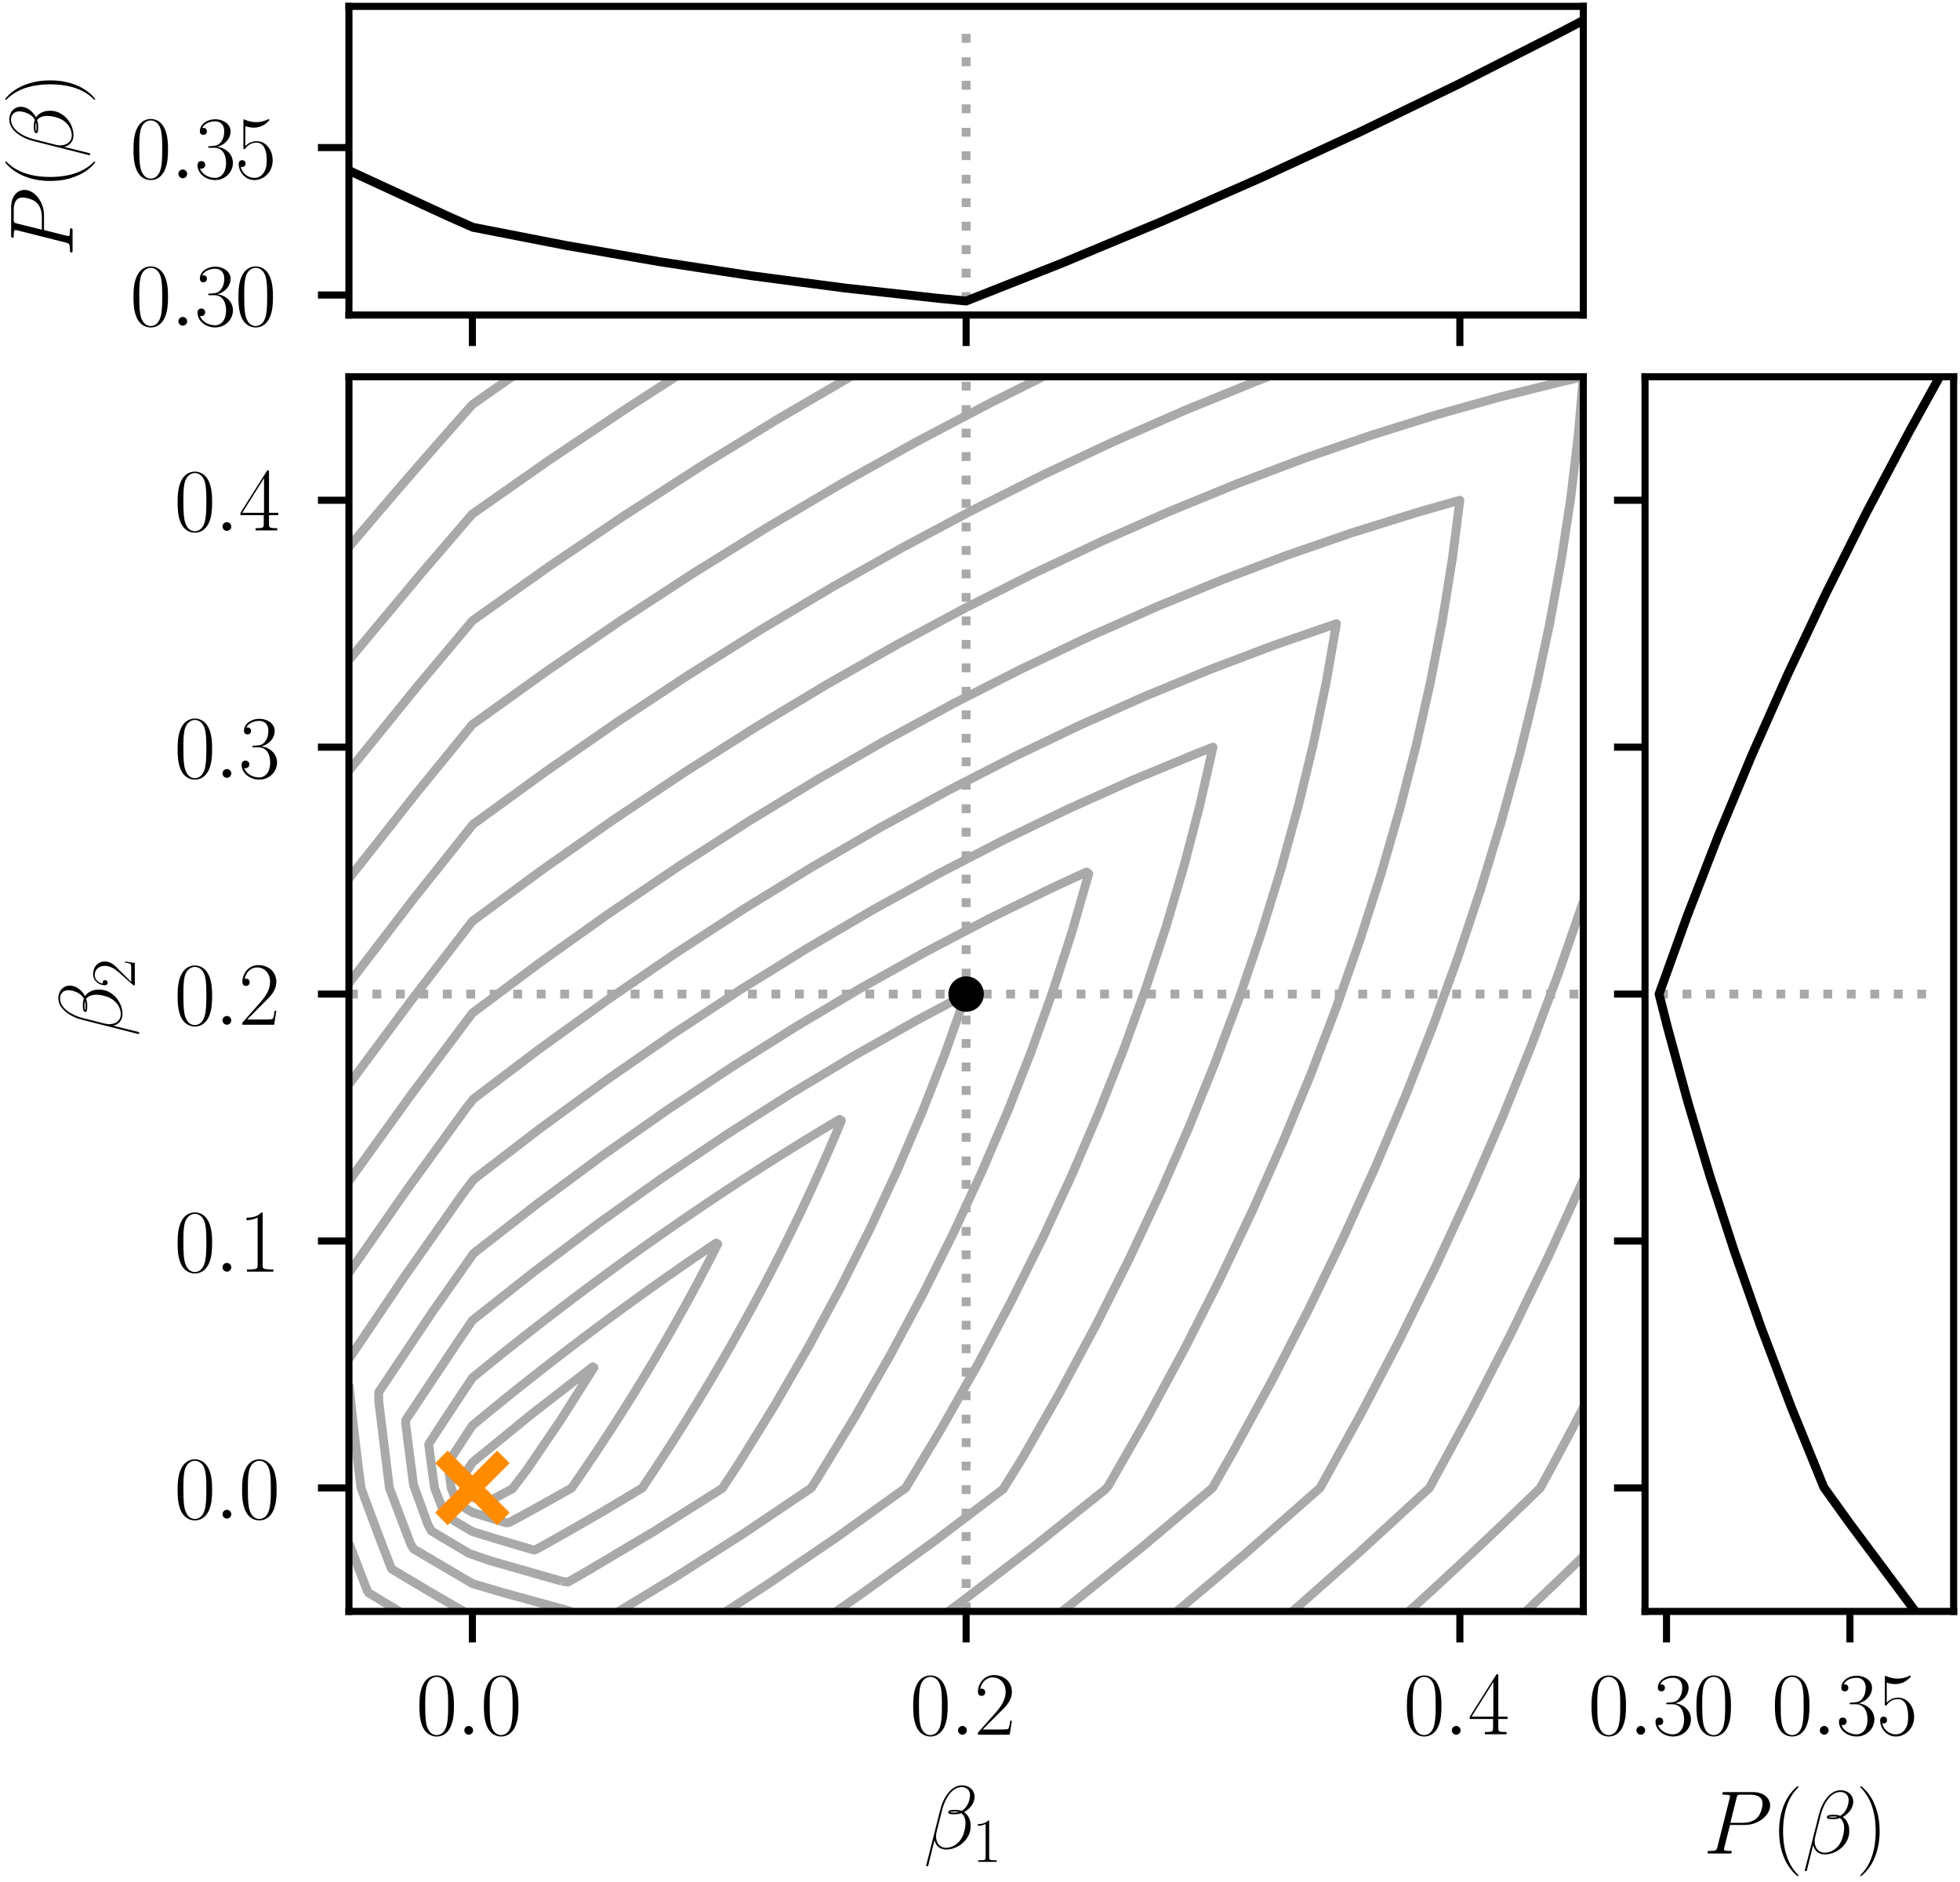 <?xml version="1.0" encoding="utf-8" standalone="no"?>
<!DOCTYPE svg PUBLIC "-//W3C//DTD SVG 1.1//EN"
  "http://www.w3.org/Graphics/SVG/1.1/DTD/svg11.dtd">
<svg xmlns:xlink="http://www.w3.org/1999/xlink" width="221.275pt" height="212.419pt" viewBox="0 0 221.275 212.419" xmlns="http://www.w3.org/2000/svg" version="1.1">
 <defs>
  <style type="text/css">*{stroke-linejoin: round; stroke-linecap: butt}</style>
 </defs>
 <g id="figure_1">
  <g id="patch_1">
   <path d="M 0 212.419 
L 221.275 212.419 
L 221.275 0 
L 0 0 
z
" style="fill: #ffffff"/>
  </g>
  <g id="axes_1">
   <g id="patch_2">
    <path d="M 39.394 181.881 
L 178.749 181.881 
L 178.749 42.526 
L 39.394 42.526 
z
" style="fill: #ffffff"/>
   </g>
   <g id="matplotlib.axis_1">
    <g id="xtick_1">
     <g id="line2d_1">
      <defs>
       <path id="md9695ce75a" d="M 0 0 
L 0 3.5 
" style="stroke: #000000; stroke-width: 0.8"/>
      </defs>
      <g>
       <use xlink:href="#md9695ce75a" x="53.329" y="181.881" style="stroke: #000000; stroke-width: 0.8"/>
      </g>
     </g>
     <g id="text_1">
      <!-- $\mathdefault{0.0}$ -->
      <g transform="translate(46.964 195.799) scale(0.1 -0.1)">
       <defs>
        <path id="LMRoman17-Regular-30" d="M 2688 2025 
C 2688 2416 2682 3080 2413 3591 
C 2176 4039 1798 4198 1466 4198 
C 1158 4198 768 4058 525 3597 
C 269 3118 243 2524 243 2025 
C 243 1661 250 1106 448 619 
C 723 -39 1216 -128 1466 -128 
C 1760 -128 2208 -7 2470 600 
C 2662 1042 2688 1559 2688 2025 
z
M 2278 2096 
C 2278 1680 2278 1169 2202 792 
C 2067 95 1690 -26 1466 -26 
C 1056 -26 813 325 723 812 
C 653 1188 653 1738 653 2096 
C 653 2588 653 2997 736 3387 
C 858 3929 1216 4096 1466 4096 
C 1728 4096 2067 3923 2189 3400 
C 2272 3036 2278 2607 2278 2096 
z
" transform="scale(0.016)"/>
        <path id="LMMathItalic12-Regular-3a" d="M 1178 307 
C 1178 492 1024 619 870 619 
C 685 619 557 466 557 313 
C 557 128 710 0 864 0 
C 1050 0 1178 153 1178 307 
z
" transform="scale(0.016)"/>
       </defs>
       <use xlink:href="#LMRoman17-Regular-30" transform="scale(0.996)"/>
       <use xlink:href="#LMMathItalic12-Regular-3a" transform="translate(45.691 0) scale(0.996)"/>
       <use xlink:href="#LMRoman17-Regular-30" transform="translate(72.788 0) scale(0.996)"/>
      </g>
     </g>
    </g>
    <g id="xtick_2">
     <g id="line2d_2">
      <g>
       <use xlink:href="#md9695ce75a" x="109.071" y="181.881" style="stroke: #000000; stroke-width: 0.8"/>
      </g>
     </g>
     <g id="text_2">
      <!-- $\mathdefault{0.2}$ -->
      <g transform="translate(102.706 195.799) scale(0.1 -0.1)">
       <defs>
        <path id="LMRoman17-Regular-32" d="M 2669 989 
L 2554 989 
C 2490 536 2438 459 2413 420 
C 2381 369 1920 369 1830 369 
L 602 369 
L 1824 1597 
C 2214 1967 2669 2402 2669 3035 
C 2669 3790 2067 4224 1395 4224 
C 691 4224 262 3604 262 3030 
C 262 2780 448 2748 525 2748 
C 589 2748 781 2787 781 3010 
C 781 3207 614 3264 525 3264 
C 486 3264 448 3258 422 3245 
C 544 3790 915 4058 1306 4058 
C 1862 4058 2227 3617 2227 3035 
C 2227 2479 1901 2000 1536 1584 
L 262 146 
L 262 0 
L 2515 0 
L 2669 989 
z
" transform="scale(0.016)"/>
       </defs>
       <use xlink:href="#LMRoman17-Regular-30" transform="scale(0.996)"/>
       <use xlink:href="#LMMathItalic12-Regular-3a" transform="translate(45.691 0) scale(0.996)"/>
       <use xlink:href="#LMRoman17-Regular-32" transform="translate(72.788 0) scale(0.996)"/>
      </g>
     </g>
    </g>
    <g id="xtick_3">
     <g id="line2d_3">
      <g>
       <use xlink:href="#md9695ce75a" x="164.813" y="181.881" style="stroke: #000000; stroke-width: 0.8"/>
      </g>
     </g>
     <g id="text_3">
      <!-- $\mathdefault{0.4}$ -->
      <g transform="translate(158.448 195.799) scale(0.1 -0.1)">
       <defs>
        <path id="LMRoman17-Regular-34" d="M 2803 1114 
L 2803 1280 
L 2150 1280 
L 2150 4154 
C 2150 4288 2144 4288 2029 4288 
L 128 1280 
L 128 1114 
L 1779 1114 
L 1779 487 
C 1779 255 1766 192 1318 192 
L 1197 192 
L 1197 32 
C 1402 32 1747 32 1965 32 
C 2182 32 2528 32 2733 32 
L 2733 192 
L 2611 192 
C 2163 192 2150 255 2150 487 
L 2150 1114 
L 2803 1114 
z
M 1798 1280 
L 256 1280 
L 1798 3734 
L 1798 1280 
z
" transform="scale(0.016)"/>
       </defs>
       <use xlink:href="#LMRoman17-Regular-30" transform="scale(0.996)"/>
       <use xlink:href="#LMMathItalic12-Regular-3a" transform="translate(45.691 0) scale(0.996)"/>
       <use xlink:href="#LMRoman17-Regular-34" transform="translate(72.788 0) scale(0.996)"/>
      </g>
     </g>
    </g>
    <g id="text_4">
     <!-- $\beta_1$ -->
     <g transform="translate(104.268 208.655) scale(0.1 -0.1)">
      <defs>
       <path id="LMMathItalic12-Regular-c" d="M 3283 1200 
C 3322 1341 3334 1482 3334 1617 
C 3334 1867 3277 2105 3149 2297 
C 3072 2412 2982 2515 2867 2586 
C 2938 2623 3008 2668 3072 2718 
C 3328 2905 3514 3163 3584 3439 
C 3603 3514 3616 3596 3616 3672 
C 3616 3859 3552 4035 3437 4173 
C 3270 4374 3008 4480 2707 4480 
C 1952 4480 1389 3607 1178 2741 
L 186 -1184 
C 186 -1229 211 -1248 237 -1248 
L 275 -1248 
C 301 -1248 320 -1235 326 -1210 
L 774 599 
C 864 206 1152 -64 1594 -64 
C 1952 -64 2330 58 2656 302 
C 2963 533 3200 860 3283 1200 
z
M 2886 1231 
C 2816 929 2669 625 2419 399 
C 2182 180 1882 57 1594 57 
C 1139 57 883 413 883 865 
C 883 966 896 1074 922 1188 
L 1312 2726 
C 1510 3526 2003 4359 2707 4359 
C 2925 4359 3104 4264 3206 4100 
C 3264 4005 3290 3892 3290 3772 
C 3290 3672 3270 3564 3245 3457 
C 3181 3217 3072 2977 2867 2794 
C 2816 2751 2752 2707 2694 2669 
C 2566 2720 2426 2745 2272 2745 
C 2054 2745 1792 2745 1754 2600 
C 1754 2583 1747 2559 1747 2559 
C 1747 2432 1997 2432 2208 2432 
C 2362 2432 2522 2457 2675 2515 
C 2765 2443 2835 2353 2880 2250 
C 2944 2115 2970 1960 2970 1799 
C 2970 1618 2938 1424 2886 1231 
z
M 2509 2591 
C 2413 2567 2310 2553 2214 2553 
C 2080 2553 1882 2553 1894 2581 
C 1907 2624 2112 2624 2266 2624 
C 2355 2624 2432 2614 2509 2591 
z
" transform="scale(0.016)"/>
       <path id="LMRoman17-Regular-31" d="M 2458 0 
L 2458 160 
L 2266 160 
C 1715 160 1702 230 1702 458 
L 1702 4058 
C 1702 4192 1696 4192 1606 4192 
C 1357 3916 979 3827 621 3827 
C 602 3827 570 3827 563 3808 
C 557 3795 557 3782 557 3648 
C 755 3648 1088 3686 1344 3839 
L 1344 461 
C 1344 236 1331 160 781 160 
L 589 160 
L 589 0 
L 1523 0 
L 2458 0 
z
" transform="scale(0.016)"/>
      </defs>
      <use xlink:href="#LMMathItalic12-Regular-c" transform="scale(0.996)"/>
      <use xlink:href="#LMRoman17-Regular-31" transform="translate(55.071 -14.944) scale(0.697)"/>
     </g>
    </g>
   </g>
   <g id="matplotlib.axis_2">
    <g id="ytick_1">
     <g id="line2d_4">
      <defs>
       <path id="mb7c3dffb0c" d="M 0 0 
L -3.5 0 
" style="stroke: #000000; stroke-width: 0.8"/>
      </defs>
      <g>
       <use xlink:href="#mb7c3dffb0c" x="39.394" y="167.945" style="stroke: #000000; stroke-width: 0.8"/>
      </g>
     </g>
     <g id="text_5">
      <!-- $\mathdefault{0.0}$ -->
      <g transform="translate(19.664 171.405) scale(0.1 -0.1)">
       <use xlink:href="#LMRoman17-Regular-30" transform="scale(0.996)"/>
       <use xlink:href="#LMMathItalic12-Regular-3a" transform="translate(45.691 0) scale(0.996)"/>
       <use xlink:href="#LMRoman17-Regular-30" transform="translate(72.788 0) scale(0.996)"/>
      </g>
     </g>
    </g>
    <g id="ytick_2">
     <g id="line2d_5">
      <g>
       <use xlink:href="#mb7c3dffb0c" x="39.394" y="140.075" style="stroke: #000000; stroke-width: 0.8"/>
      </g>
     </g>
     <g id="text_6">
      <!-- $\mathdefault{0.1}$ -->
      <g transform="translate(19.664 143.534) scale(0.1 -0.1)">
       <use xlink:href="#LMRoman17-Regular-30" transform="scale(0.996)"/>
       <use xlink:href="#LMMathItalic12-Regular-3a" transform="translate(45.691 0) scale(0.996)"/>
       <use xlink:href="#LMRoman17-Regular-31" transform="translate(72.788 0) scale(0.996)"/>
      </g>
     </g>
    </g>
    <g id="ytick_3">
     <g id="line2d_6">
      <g>
       <use xlink:href="#mb7c3dffb0c" x="39.394" y="112.204" style="stroke: #000000; stroke-width: 0.8"/>
      </g>
     </g>
     <g id="text_7">
      <!-- $\mathdefault{0.2}$ -->
      <g transform="translate(19.664 115.663) scale(0.1 -0.1)">
       <use xlink:href="#LMRoman17-Regular-30" transform="scale(0.996)"/>
       <use xlink:href="#LMMathItalic12-Regular-3a" transform="translate(45.691 0) scale(0.996)"/>
       <use xlink:href="#LMRoman17-Regular-32" transform="translate(72.788 0) scale(0.996)"/>
      </g>
     </g>
    </g>
    <g id="ytick_4">
     <g id="line2d_7">
      <g>
       <use xlink:href="#mb7c3dffb0c" x="39.394" y="84.333" style="stroke: #000000; stroke-width: 0.8"/>
      </g>
     </g>
     <g id="text_8">
      <!-- $\mathdefault{0.3}$ -->
      <g transform="translate(19.664 87.792) scale(0.1 -0.1)">
       <defs>
        <path id="LMRoman17-Regular-33" d="M 2720 1085 
C 2720 1707 2208 2157 1600 2227 
C 2086 2328 2554 2756 2554 3329 
C 2554 3820 2048 4179 1472 4179 
C 890 4179 378 3829 378 3329 
C 378 3110 544 3072 627 3072 
C 762 3072 877 3155 877 3321 
C 877 3486 762 3569 627 3569 
C 602 3569 570 3569 544 3557 
C 730 3959 1235 4032 1459 4032 
C 1683 4032 2106 3925 2106 3320 
C 2106 3143 2080 2828 1862 2550 
C 1670 2304 1453 2304 1242 2284 
C 1210 2284 1062 2269 1037 2269 
C 992 2263 966 2257 966 2208 
C 966 2163 973 2157 1101 2157 
L 1414 2157 
C 1984 2157 2234 1662 2234 1090 
C 2234 320 1824 25 1453 25 
C 1114 25 563 194 390 693 
C 422 680 454 680 486 680 
C 640 680 755 782 755 948 
C 755 1133 614 1216 486 1216 
C 378 1216 211 1165 211 926 
C 211 335 787 -128 1466 -128 
C 2176 -128 2720 430 2720 1085 
z
" transform="scale(0.016)"/>
       </defs>
       <use xlink:href="#LMRoman17-Regular-30" transform="scale(0.996)"/>
       <use xlink:href="#LMMathItalic12-Regular-3a" transform="translate(45.691 0) scale(0.996)"/>
       <use xlink:href="#LMRoman17-Regular-33" transform="translate(72.788 0) scale(0.996)"/>
      </g>
     </g>
    </g>
    <g id="ytick_5">
     <g id="line2d_8">
      <g>
       <use xlink:href="#mb7c3dffb0c" x="39.394" y="56.462" style="stroke: #000000; stroke-width: 0.8"/>
      </g>
     </g>
     <g id="text_9">
      <!-- $\mathdefault{0.4}$ -->
      <g transform="translate(19.664 59.921) scale(0.1 -0.1)">
       <use xlink:href="#LMRoman17-Regular-30" transform="scale(0.996)"/>
       <use xlink:href="#LMMathItalic12-Regular-3a" transform="translate(45.691 0) scale(0.996)"/>
       <use xlink:href="#LMRoman17-Regular-34" transform="translate(72.788 0) scale(0.996)"/>
      </g>
     </g>
    </g>
    <g id="text_10">
     <!-- $\beta_2$ -->
     <g transform="translate(13.727 117.007) rotate(-90) scale(0.1 -0.1)">
      <use xlink:href="#LMMathItalic12-Regular-c" transform="scale(0.996)"/>
      <use xlink:href="#LMRoman17-Regular-32" transform="translate(55.071 -14.944) scale(0.697)"/>
     </g>
    </g>
   </g>
   <g id="PathCollection_1">
    <path d="M 53.329 167.945 
L 53.329 167.945 
L 53.329 167.945 
L 53.329 167.945 
L 53.329 167.945 
z
" clip-path="url(#p2829631628)" style="fill: none; stroke: #a9a9a9"/>
   </g>
   <g id="PathCollection_2">
    <path d="M 54.375 169.391 
L 52.981 168.849 
L 52.633 168.638 
L 52.314 167.597 
L 52.284 166.69 
L 53.329 165.069 
L 60.055 159.584 
L 66.917 154.272 
L 67.052 154.358 
L 63.297 160.281 
L 59.51 165.855 
L 57.858 168.035 
L 55.071 169.517 
L 54.375 169.391 
L 54.375 169.391 
" clip-path="url(#p2829631628)" style="fill: none; stroke: #a9a9a9"/>
    <path d="M 67.265 154.01 
L 67.265 154.01 
L 67.265 154.01 
L 67.265 154.01 
L 67.265 154.01 
z
" clip-path="url(#p2829631628)" style="fill: none; stroke: #a9a9a9"/>
   </g>
   <g id="PathCollection_3">
    <path d="M 56.813 171.783 
L 56.795 171.778 
L 56.465 171.677 
L 56.117 171.57 
L 55.768 171.463 
L 55.658 171.429 
L 55.42 171.356 
L 55.071 171.247 
L 54.723 171.139 
L 54.538 171.081 
L 54.375 171.03 
L 54.026 170.92 
L 53.678 170.81 
L 53.432 170.733 
L 53.329 170.7 
L 52.981 170.493 
L 52.798 170.384 
L 52.633 170.286 
L 52.284 170.078 
L 52.214 170.036 
L 51.936 169.869 
L 51.633 169.687 
L 51.588 169.626 
L 51.476 169.339 
L 51.342 168.991 
L 51.239 168.724 
L 51.208 168.642 
L 51.074 168.294 
L 50.941 167.945 
L 50.891 167.598 
L 50.891 167.597 
L 50.841 167.249 
L 50.792 166.9 
L 50.743 166.552 
L 50.694 166.203 
L 50.645 165.855 
L 50.597 165.507 
L 50.555 165.158 
L 50.78 164.81 
L 50.891 164.638 
L 51.005 164.462 
L 51.23 164.113 
L 51.239 164.099 
L 51.456 163.765 
L 51.588 163.561 
L 51.682 163.416 
L 51.908 163.068 
L 51.936 163.025 
L 52.135 162.72 
L 52.284 162.491 
L 52.362 162.371 
L 52.59 162.023 
L 52.633 161.958 
L 52.818 161.674 
L 52.981 161.426 
L 53.047 161.326 
L 53.275 160.978 
L 53.329 160.896 
L 53.651 160.629 
L 53.678 160.607 
L 54.026 160.319 
L 54.073 160.281 
L 54.375 160.033 
L 54.496 159.933 
L 54.723 159.746 
L 54.921 159.584 
L 55.071 159.461 
L 55.347 159.236 
L 55.42 159.176 
L 55.768 158.892 
L 55.774 158.887 
L 56.117 158.609 
L 56.203 158.539 
L 56.465 158.326 
L 56.633 158.191 
L 56.813 158.045 
L 57.064 157.842 
L 57.162 157.764 
L 57.497 157.494 
L 57.51 157.483 
L 57.858 157.204 
L 57.931 157.145 
L 58.207 156.925 
L 58.367 156.797 
L 58.555 156.647 
L 58.804 156.449 
L 58.904 156.369 
L 59.242 156.1 
L 59.252 156.092 
L 59.6 155.817 
L 59.682 155.752 
L 59.949 155.541 
L 60.124 155.404 
L 60.297 155.267 
L 60.566 155.055 
L 60.646 154.993 
L 60.994 154.72 
L 61.011 154.707 
L 61.342 154.447 
L 61.457 154.358 
L 61.691 154.176 
L 61.904 154.01 
L 62.039 153.905 
L 62.353 153.662 
L 62.388 153.635 
L 62.736 153.365 
L 62.803 153.313 
L 63.084 153.096 
L 63.255 152.965 
L 63.433 152.828 
L 63.708 152.616 
L 63.781 152.561 
L 64.129 152.294 
L 64.163 152.268 
L 64.478 152.028 
L 64.62 151.92 
L 64.826 151.763 
L 65.078 151.571 
L 65.175 151.498 
L 65.523 151.234 
L 65.538 151.223 
L 65.871 150.971 
L 66 150.874 
L 66.22 150.709 
L 66.463 150.526 
L 66.568 150.447 
L 66.917 150.186 
L 66.927 150.178 
L 67.265 149.926 
L 67.394 149.829 
L 67.613 149.666 
L 67.862 149.481 
L 67.962 149.407 
L 68.31 149.149 
L 68.332 149.133 
L 68.658 148.891 
L 68.803 148.784 
L 69.007 148.634 
L 69.277 148.436 
L 69.355 148.378 
L 69.704 148.122 
L 69.751 148.087 
L 70.052 147.868 
L 70.228 147.739 
L 70.4 147.614 
L 70.707 147.391 
L 70.749 147.36 
L 71.097 147.107 
L 71.187 147.042 
L 71.446 146.855 
L 71.669 146.694 
L 71.794 146.604 
L 72.142 146.353 
L 72.153 146.345 
L 72.491 146.103 
L 72.639 145.997 
L 72.839 145.854 
L 73.127 145.649 
L 73.187 145.605 
L 73.536 145.357 
L 73.616 145.3 
L 73.884 145.11 
L 74.108 144.952 
L 74.233 144.864 
L 74.581 144.618 
L 74.601 144.604 
L 74.929 144.373 
L 75.097 144.255 
L 75.278 144.128 
L 75.594 143.907 
L 75.626 143.884 
L 75.975 143.641 
L 76.093 143.558 
L 76.323 143.399 
L 76.595 143.21 
L 76.671 143.157 
L 77.02 142.916 
L 77.098 142.862 
L 77.368 142.675 
L 77.603 142.513 
L 77.717 142.435 
L 78.065 142.196 
L 78.111 142.165 
L 78.413 141.958 
L 78.62 141.816 
L 78.762 141.72 
L 79.11 141.483 
L 79.132 141.468 
L 79.458 141.247 
L 79.646 141.12 
L 79.807 141.011 
L 80.155 140.776 
L 80.162 140.771 
L 80.504 140.541 
L 80.68 140.423 
L 80.852 140.308 
L 81.025 140.423 
L 80.852 140.765 
L 80.849 140.771 
L 80.672 141.12 
L 80.504 141.449 
L 80.494 141.468 
L 80.315 141.816 
L 80.155 142.127 
L 80.136 142.165 
L 79.955 142.513 
L 79.807 142.799 
L 79.774 142.862 
L 79.592 143.21 
L 79.458 143.466 
L 79.41 143.558 
L 79.226 143.907 
L 79.11 144.127 
L 79.042 144.255 
L 78.857 144.604 
L 78.762 144.782 
L 78.671 144.952 
L 78.484 145.3 
L 78.413 145.432 
L 78.297 145.649 
L 78.108 145.997 
L 78.065 146.077 
L 77.919 146.345 
L 77.729 146.694 
L 77.717 146.717 
L 77.538 147.042 
L 77.368 147.352 
L 77.347 147.391 
L 77.154 147.739 
L 77.02 147.982 
L 76.961 148.087 
L 76.767 148.436 
L 76.671 148.607 
L 76.572 148.784 
L 76.376 149.133 
L 76.323 149.227 
L 76.18 149.481 
L 75.982 149.829 
L 75.975 149.843 
L 75.784 150.178 
L 75.626 150.454 
L 75.585 150.526 
L 75.385 150.874 
L 75.278 151.061 
L 75.184 151.223 
L 74.983 151.571 
L 74.929 151.663 
L 74.78 151.92 
L 74.581 152.262 
L 74.577 152.268 
L 74.373 152.616 
L 74.233 152.855 
L 74.168 152.965 
L 73.962 153.313 
L 73.884 153.445 
L 73.756 153.662 
L 73.548 154.01 
L 73.536 154.031 
L 73.34 154.358 
L 73.187 154.613 
L 73.131 154.707 
L 72.921 155.055 
L 72.839 155.191 
L 72.71 155.404 
L 72.498 155.752 
L 72.491 155.765 
L 72.286 156.1 
L 72.142 156.335 
L 72.072 156.449 
L 71.858 156.797 
L 71.794 156.901 
L 71.643 157.145 
L 71.446 157.464 
L 71.427 157.494 
L 71.21 157.842 
L 71.097 158.023 
L 70.992 158.191 
L 70.774 158.539 
L 70.749 158.579 
L 70.554 158.887 
L 70.4 159.131 
L 70.334 159.236 
L 70.113 159.584 
L 70.052 159.68 
L 69.891 159.933 
L 69.704 160.225 
L 69.668 160.281 
L 69.444 160.629 
L 69.355 160.767 
L 69.219 160.978 
L 69.007 161.306 
L 68.994 161.326 
L 68.767 161.674 
L 68.658 161.841 
L 68.54 162.023 
L 68.312 162.371 
L 68.31 162.374 
L 68.082 162.72 
L 67.962 162.902 
L 67.852 163.068 
L 67.621 163.416 
L 67.613 163.429 
L 67.389 163.765 
L 67.265 163.951 
L 67.157 164.113 
L 66.923 164.462 
L 66.917 164.471 
L 66.688 164.81 
L 66.568 164.988 
L 66.453 165.158 
L 66.22 165.502 
L 66.217 165.507 
L 65.979 165.855 
L 65.871 166.013 
L 65.741 166.203 
L 65.523 166.521 
L 65.502 166.552 
L 65.262 166.9 
L 65.175 167.026 
L 65.021 167.249 
L 64.826 167.529 
L 64.779 167.597 
L 64.536 167.945 
L 64.478 167.979 
L 64.129 168.177 
L 63.924 168.294 
L 63.781 168.375 
L 63.433 168.572 
L 63.309 168.642 
L 63.084 168.769 
L 62.736 168.965 
L 62.691 168.991 
L 62.388 169.161 
L 62.069 169.339 
L 62.039 169.356 
L 61.691 169.55 
L 61.444 169.687 
L 61.342 169.744 
L 60.994 169.937 
L 60.815 170.036 
L 60.646 170.129 
L 60.297 170.321 
L 60.183 170.384 
L 59.949 170.513 
L 59.6 170.704 
L 59.548 170.733 
L 59.252 170.894 
L 58.909 171.081 
L 58.904 171.084 
L 58.555 171.273 
L 58.266 171.429 
L 58.207 171.461 
L 57.858 171.649 
L 57.619 171.778 
L 57.51 171.836 
L 57.162 171.889 
L 56.813 171.783 
z
" clip-path="url(#p2829631628)" style="fill: none; stroke: #a9a9a9"/>
    <path d="M 81.2 140.075 
L 81.2 140.075 
L 81.2 140.075 
L 81.2 140.075 
L 81.2 140.075 
z
" clip-path="url(#p2829631628)" style="fill: none; stroke: #a9a9a9"/>
   </g>
   <g id="PathCollection_4">
    <path d="M 60.297 174.958 
L 60.14 174.913 
L 59.949 174.858 
L 59.6 174.757 
L 59.252 174.656 
L 58.938 174.565 
L 58.904 174.555 
L 58.555 174.453 
L 58.207 174.35 
L 57.858 174.247 
L 57.755 174.216 
L 57.51 174.144 
L 57.162 174.04 
L 56.813 173.935 
L 56.589 173.868 
L 56.465 173.831 
L 56.117 173.725 
L 55.768 173.62 
L 55.44 173.52 
L 55.42 173.513 
L 55.071 173.407 
L 54.723 173.3 
L 54.375 173.192 
L 54.307 173.171 
L 54.026 173.084 
L 53.678 172.976 
L 53.329 172.867 
L 53.255 172.823 
L 52.981 172.662 
L 52.663 172.474 
L 52.633 172.456 
L 52.284 172.25 
L 52.075 172.126 
L 51.936 172.044 
L 51.588 171.836 
L 51.489 171.778 
L 51.239 171.628 
L 50.906 171.429 
L 50.891 171.42 
L 50.542 171.211 
L 50.327 171.081 
L 50.194 170.902 
L 50.128 170.733 
L 49.993 170.384 
L 49.859 170.036 
L 49.846 170.001 
L 49.725 169.687 
L 49.591 169.339 
L 49.497 169.093 
L 49.458 168.991 
L 49.325 168.642 
L 49.193 168.294 
L 49.149 168.178 
L 49.061 167.945 
L 49.012 167.597 
L 48.963 167.249 
L 48.915 166.9 
L 48.866 166.552 
L 48.818 166.203 
L 48.8 166.071 
L 48.771 165.855 
L 48.724 165.507 
L 48.677 165.158 
L 48.63 164.81 
L 48.583 164.462 
L 48.537 164.113 
L 48.491 163.765 
L 48.452 163.466 
L 48.446 163.416 
L 48.4 163.068 
L 48.452 162.917 
L 48.58 162.72 
L 48.8 162.379 
L 48.806 162.371 
L 49.032 162.023 
L 49.149 161.843 
L 49.259 161.674 
L 49.486 161.326 
L 49.497 161.309 
L 49.713 160.978 
L 49.846 160.775 
L 49.941 160.629 
L 50.169 160.281 
L 50.194 160.244 
L 50.398 159.933 
L 50.542 159.713 
L 50.627 159.584 
L 50.857 159.236 
L 50.891 159.184 
L 51.087 158.887 
L 51.239 158.656 
L 51.317 158.539 
L 51.547 158.191 
L 51.588 158.13 
L 51.778 157.842 
L 51.936 157.605 
L 52.01 157.494 
L 52.241 157.145 
L 52.284 157.081 
L 52.474 156.797 
L 52.633 156.559 
L 52.706 156.449 
L 52.939 156.1 
L 52.981 156.038 
L 53.172 155.752 
L 53.329 155.518 
L 53.469 155.404 
L 53.678 155.233 
L 53.895 155.055 
L 54.026 154.948 
L 54.322 154.707 
L 54.375 154.664 
L 54.723 154.381 
L 54.751 154.358 
L 55.071 154.099 
L 55.181 154.01 
L 55.42 153.817 
L 55.613 153.662 
L 55.768 153.536 
L 56.045 153.313 
L 56.117 153.256 
L 56.465 152.976 
L 56.479 152.965 
L 56.813 152.698 
L 56.915 152.616 
L 57.162 152.42 
L 57.352 152.268 
L 57.51 152.142 
L 57.79 151.92 
L 57.858 151.865 
L 58.207 151.589 
L 58.23 151.571 
L 58.555 151.314 
L 58.671 151.223 
L 58.904 151.039 
L 59.113 150.874 
L 59.252 150.766 
L 59.557 150.526 
L 59.6 150.492 
L 59.949 150.22 
L 60.003 150.178 
L 60.297 149.948 
L 60.45 149.829 
L 60.646 149.677 
L 60.898 149.481 
L 60.994 149.406 
L 61.342 149.137 
L 61.348 149.133 
L 61.691 148.868 
L 61.799 148.784 
L 62.039 148.599 
L 62.252 148.436 
L 62.388 148.332 
L 62.706 148.087 
L 62.736 148.065 
L 63.084 147.798 
L 63.162 147.739 
L 63.433 147.533 
L 63.619 147.391 
L 63.781 147.268 
L 64.078 147.042 
L 64.129 147.003 
L 64.478 146.74 
L 64.539 146.694 
L 64.826 146.477 
L 65.001 146.345 
L 65.175 146.215 
L 65.465 145.997 
L 65.523 145.953 
L 65.871 145.693 
L 65.93 145.649 
L 66.22 145.432 
L 66.397 145.3 
L 66.568 145.173 
L 66.866 144.952 
L 66.917 144.914 
L 67.265 144.656 
L 67.336 144.604 
L 67.613 144.399 
L 67.808 144.255 
L 67.962 144.142 
L 68.281 143.907 
L 68.31 143.886 
L 68.658 143.63 
L 68.757 143.558 
L 69.007 143.376 
L 69.234 143.21 
L 69.355 143.121 
L 69.704 142.868 
L 69.712 142.862 
L 70.052 142.615 
L 70.193 142.513 
L 70.4 142.363 
L 70.675 142.165 
L 70.749 142.112 
L 71.097 141.861 
L 71.159 141.816 
L 71.446 141.611 
L 71.645 141.468 
L 71.794 141.362 
L 72.133 141.12 
L 72.142 141.113 
L 72.491 140.865 
L 72.622 140.771 
L 72.839 140.618 
L 73.114 140.423 
L 73.187 140.371 
L 73.536 140.125 
L 73.607 140.075 
L 73.884 139.879 
L 74.102 139.726 
L 74.233 139.635 
L 74.581 139.39 
L 74.599 139.378 
L 74.929 139.147 
L 75.098 139.029 
L 75.278 138.904 
L 75.599 138.681 
L 75.626 138.662 
L 75.975 138.421 
L 76.102 138.333 
L 76.323 138.18 
L 76.607 137.984 
L 76.671 137.94 
L 77.02 137.7 
L 77.114 137.636 
L 77.368 137.461 
L 77.623 137.287 
L 77.717 137.223 
L 78.065 136.986 
L 78.134 136.939 
L 78.413 136.749 
L 78.647 136.591 
L 78.762 136.513 
L 79.11 136.277 
L 79.162 136.242 
L 79.458 136.042 
L 79.679 135.894 
L 79.807 135.808 
L 80.155 135.574 
L 80.198 135.545 
L 80.504 135.341 
L 80.72 135.197 
L 80.852 135.109 
L 81.2 134.877 
L 81.244 134.849 
L 81.549 134.647 
L 81.77 134.5 
L 81.897 134.416 
L 82.246 134.186 
L 82.298 134.152 
L 82.594 133.957 
L 82.828 133.804 
L 82.942 133.729 
L 83.291 133.501 
L 83.361 133.455 
L 83.639 133.274 
L 83.896 133.107 
L 83.987 133.048 
L 84.336 132.822 
L 84.434 132.758 
L 84.684 132.597 
L 84.974 132.41 
L 85.033 132.372 
L 85.381 132.148 
L 85.516 132.062 
L 85.729 131.925 
L 86.061 131.713 
L 86.078 131.702 
L 86.426 131.48 
L 86.608 131.365 
L 86.775 131.259 
L 87.123 131.038 
L 87.158 131.016 
L 87.471 130.818 
L 87.71 130.668 
L 87.82 130.599 
L 88.168 130.38 
L 88.265 130.32 
L 88.516 130.162 
L 88.822 129.971 
L 88.865 129.945 
L 89.213 129.728 
L 89.382 129.623 
L 89.562 129.512 
L 89.91 129.296 
L 89.945 129.275 
L 90.258 129.081 
L 90.51 128.926 
L 90.607 128.867 
L 90.955 128.653 
L 91.078 128.578 
L 91.304 128.44 
L 91.649 128.229 
L 91.652 128.228 
L 92 128.016 
L 92.223 127.881 
L 92.349 127.805 
L 92.697 127.595 
L 92.8 127.533 
L 93.045 127.385 
L 93.379 127.184 
L 93.394 127.175 
L 93.742 126.967 
L 93.962 126.836 
L 94.091 126.759 
L 94.439 126.552 
L 94.547 126.487 
L 94.787 126.345 
L 94.992 126.487 
L 94.847 126.836 
L 94.787 126.979 
L 94.702 127.184 
L 94.555 127.533 
L 94.439 127.809 
L 94.408 127.881 
L 94.261 128.229 
L 94.112 128.578 
L 94.091 128.629 
L 93.963 128.926 
L 93.813 129.275 
L 93.742 129.439 
L 93.663 129.623 
L 93.511 129.971 
L 93.394 130.241 
L 93.359 130.32 
L 93.207 130.668 
L 93.053 131.016 
L 93.045 131.034 
L 92.899 131.365 
L 92.744 131.713 
L 92.697 131.818 
L 92.588 132.062 
L 92.432 132.41 
L 92.349 132.594 
L 92.274 132.758 
L 92.116 133.107 
L 92 133.362 
L 91.958 133.455 
L 91.798 133.804 
L 91.652 134.122 
L 91.638 134.152 
L 91.477 134.5 
L 91.316 134.849 
L 91.304 134.875 
L 91.153 135.197 
L 90.99 135.545 
L 90.955 135.62 
L 90.826 135.894 
L 90.662 136.242 
L 90.607 136.358 
L 90.497 136.591 
L 90.331 136.939 
L 90.258 137.09 
L 90.164 137.287 
L 89.996 137.636 
L 89.91 137.814 
L 89.828 137.984 
L 89.659 138.333 
L 89.562 138.533 
L 89.489 138.681 
L 89.319 139.029 
L 89.213 139.244 
L 89.148 139.378 
L 88.976 139.726 
L 88.865 139.95 
L 88.803 140.075 
L 88.629 140.423 
L 88.516 140.649 
L 88.455 140.771 
L 88.28 141.12 
L 88.168 141.342 
L 88.105 141.468 
L 87.928 141.816 
L 87.82 142.03 
L 87.751 142.165 
L 87.573 142.513 
L 87.471 142.712 
L 87.395 142.862 
L 87.215 143.21 
L 87.123 143.388 
L 87.035 143.558 
L 86.854 143.907 
L 86.775 144.06 
L 86.672 144.255 
L 86.49 144.604 
L 86.426 144.725 
L 86.307 144.952 
L 86.123 145.3 
L 86.078 145.386 
L 85.938 145.649 
L 85.753 145.997 
L 85.729 146.041 
L 85.567 146.345 
L 85.381 146.692 
L 85.38 146.694 
L 85.192 147.042 
L 85.033 147.338 
L 85.004 147.391 
L 84.815 147.739 
L 84.684 147.978 
L 84.625 148.087 
L 84.434 148.436 
L 84.336 148.615 
L 84.243 148.784 
L 84.05 149.133 
L 83.987 149.246 
L 83.857 149.481 
L 83.664 149.829 
L 83.639 149.873 
L 83.469 150.178 
L 83.291 150.496 
L 83.274 150.526 
L 83.078 150.874 
L 82.942 151.115 
L 82.881 151.223 
L 82.683 151.571 
L 82.594 151.729 
L 82.485 151.92 
L 82.286 152.268 
L 82.246 152.339 
L 82.086 152.616 
L 81.897 152.945 
L 81.886 152.965 
L 81.684 153.313 
L 81.549 153.546 
L 81.482 153.662 
L 81.279 154.01 
L 81.2 154.144 
L 81.075 154.358 
L 80.871 154.707 
L 80.852 154.738 
L 80.665 155.055 
L 80.504 155.329 
L 80.459 155.404 
L 80.252 155.752 
L 80.155 155.915 
L 80.045 156.1 
L 79.836 156.449 
L 79.807 156.498 
L 79.627 156.797 
L 79.458 157.077 
L 79.417 157.145 
L 79.206 157.494 
L 79.11 157.652 
L 78.994 157.842 
L 78.782 158.191 
L 78.762 158.224 
L 78.569 158.539 
L 78.413 158.792 
L 78.355 158.887 
L 78.14 159.236 
L 78.065 159.357 
L 77.924 159.584 
L 77.717 159.919 
L 77.708 159.933 
L 77.491 160.281 
L 77.368 160.477 
L 77.273 160.629 
L 77.054 160.978 
L 77.02 161.032 
L 76.835 161.326 
L 76.671 161.584 
L 76.614 161.674 
L 76.393 162.023 
L 76.323 162.133 
L 76.171 162.371 
L 75.975 162.678 
L 75.948 162.72 
L 75.724 163.068 
L 75.626 163.221 
L 75.5 163.416 
L 75.278 163.76 
L 75.275 163.765 
L 75.048 164.113 
L 74.929 164.296 
L 74.822 164.462 
L 74.594 164.81 
L 74.581 164.83 
L 74.365 165.158 
L 74.233 165.36 
L 74.136 165.507 
L 73.906 165.855 
L 73.884 165.887 
L 73.674 166.203 
L 73.536 166.412 
L 73.442 166.552 
L 73.21 166.9 
L 73.187 166.934 
L 72.976 167.249 
L 72.839 167.452 
L 72.742 167.597 
L 72.506 167.945 
L 72.491 167.955 
L 72.142 168.166 
L 71.932 168.294 
L 71.794 168.377 
L 71.446 168.588 
L 71.355 168.642 
L 71.097 168.797 
L 70.775 168.991 
L 70.749 169.007 
L 70.4 169.215 
L 70.193 169.339 
L 70.052 169.423 
L 69.704 169.63 
L 69.608 169.687 
L 69.355 169.837 
L 69.02 170.036 
L 69.007 170.044 
L 68.658 170.249 
L 68.429 170.384 
L 68.31 170.454 
L 67.962 170.659 
L 67.836 170.733 
L 67.613 170.863 
L 67.265 171.066 
L 67.239 171.081 
L 66.917 171.269 
L 66.64 171.429 
L 66.568 171.471 
L 66.22 171.673 
L 66.038 171.778 
L 65.871 171.874 
L 65.523 172.074 
L 65.432 172.126 
L 65.175 172.274 
L 64.826 172.473 
L 64.824 172.474 
L 64.478 172.672 
L 64.213 172.823 
L 64.129 172.87 
L 63.781 173.068 
L 63.598 173.171 
L 63.433 173.265 
L 63.084 173.461 
L 62.98 173.52 
L 62.736 173.657 
L 62.388 173.852 
L 62.359 173.868 
L 62.039 174.047 
L 61.735 174.216 
L 61.691 174.241 
L 61.342 174.434 
L 61.107 174.565 
L 60.994 174.627 
L 60.646 174.82 
L 60.476 174.913 
L 60.297 174.958 
z
" clip-path="url(#p2829631628)" style="fill: none; stroke: #a9a9a9"/>
    <path d="M 95.136 126.139 
L 95.136 126.139 
L 95.136 126.139 
L 95.136 126.139 
L 95.136 126.139 
z
" clip-path="url(#p2829631628)" style="fill: none; stroke: #a9a9a9"/>
   </g>
   <g id="PathCollection_5">
    <path d="M 63.433 178.474 
L 55.42 176.186 
L 52.981 175.347 
L 48.722 172.823 
L 48.323 172.126 
L 46.684 167.597 
L 45.785 160.629 
L 45.812 160.281 
L 51.936 151.08 
L 53.329 149.041 
L 60.297 143.538 
L 67.613 138.047 
L 74.581 133.084 
L 81.897 128.147 
L 89.213 123.486 
L 96.404 119.171 
L 103.497 115.17 
L 108.723 112.385 
L 108.954 112.552 
L 106.633 119.082 
L 104.141 125.442 
L 101.309 132.062 
L 98.232 138.681 
L 94.908 145.3 
L 91.304 151.975 
L 87.471 158.598 
L 83.416 165.158 
L 81.549 167.988 
L 73.874 172.823 
L 66.22 177.371 
L 64.129 178.566 
L 63.433 178.474 
L 63.433 178.474 
" clip-path="url(#p2829631628)" style="fill: none; stroke: #a9a9a9"/>
    <path d="M 109.071 112.204 
L 109.071 112.204 
L 109.071 112.204 
L 109.071 112.204 
L 109.071 112.204 
z
" clip-path="url(#p2829631628)" style="fill: none; stroke: #a9a9a9"/>
   </g>
   <g id="PathCollection_6">
    <path d="M 64.48 181.881 
L 56.813 179.77 
L 53.329 178.74 
L 46.71 174.843 
L 46.362 174.287 
L 43.962 167.945 
L 42.763 158.191 
L 42.748 157.145 
L 48.812 148.087 
L 53.468 141.468 
L 60.646 135.881 
L 67.962 130.466 
L 75.278 125.325 
L 82.594 120.454 
L 89.91 115.848 
L 97.226 111.504 
L 104.542 107.421 
L 111.858 103.596 
L 118.826 100.195 
L 122.658 98.426 
L 122.913 98.617 
L 121.007 105.236 
L 118.826 111.98 
L 116.387 118.776 
L 113.763 125.442 
L 110.813 132.327 
L 107.678 139.091 
L 104.194 146.07 
L 100.502 152.965 
L 96.512 159.933 
L 92.257 166.9 
L 91.595 167.945 
L 83.825 173.171 
L 76.171 178.049 
L 69.841 181.881 
L 69.841 181.881 
" clip-path="url(#p2829631628)" style="fill: none; stroke: #a9a9a9"/>
    <path d="M 123.007 98.268 
L 123.007 98.268 
L 123.007 98.268 
L 123.007 98.268 
L 123.007 98.268 
z
" clip-path="url(#p2829631628)" style="fill: none; stroke: #a9a9a9"/>
   </g>
   <g id="PathCollection_7">
    <path d="M 52.366 181.881 
L 52.284 181.834 
L 51.936 181.636 
L 51.754 181.532 
L 51.588 181.437 
L 51.239 181.238 
L 51.145 181.184 
L 50.891 181.038 
L 50.542 180.838 
L 50.539 180.836 
L 50.194 180.636 
L 49.937 180.487 
L 49.846 180.435 
L 49.497 180.232 
L 49.337 180.139 
L 49.149 180.029 
L 48.8 179.826 
L 48.741 179.791 
L 48.452 179.621 
L 48.147 179.442 
L 48.104 179.417 
L 47.755 179.211 
L 47.557 179.094 
L 47.407 179.005 
L 47.059 178.798 
L 46.969 178.745 
L 46.71 178.591 
L 46.385 178.397 
L 46.362 178.383 
L 46.013 178.175 
L 45.803 178.049 
L 45.665 177.965 
L 45.317 177.756 
L 45.225 177.7 
L 44.968 177.545 
L 44.649 177.352 
L 44.62 177.334 
L 44.271 177.123 
L 44.168 177.003 
L 44.033 176.655 
L 43.923 176.374 
L 43.897 176.307 
L 43.762 175.958 
L 43.627 175.61 
L 43.575 175.474 
L 43.493 175.262 
L 43.359 174.913 
L 43.226 174.567 
L 43.225 174.565 
L 43.092 174.216 
L 42.959 173.868 
L 42.878 173.653 
L 42.827 173.52 
L 42.695 173.171 
L 42.563 172.823 
L 42.529 172.733 
L 42.432 172.474 
L 42.301 172.126 
L 42.181 171.805 
L 42.171 171.778 
L 42.041 171.429 
L 41.911 171.081 
L 41.833 170.871 
L 41.781 170.733 
L 41.652 170.384 
L 41.524 170.036 
L 41.484 169.929 
L 41.396 169.687 
L 41.268 169.339 
L 41.14 168.991 
L 41.136 168.979 
L 41.013 168.642 
L 40.886 168.294 
L 40.788 168.022 
L 40.76 167.945 
L 40.715 167.597 
L 40.67 167.249 
L 40.625 166.9 
L 40.581 166.552 
L 40.537 166.203 
L 40.494 165.855 
L 40.45 165.507 
L 40.439 165.418 
L 40.407 165.158 
L 40.364 164.81 
L 40.322 164.462 
L 40.279 164.113 
L 40.237 163.765 
L 40.196 163.416 
L 40.154 163.068 
L 40.113 162.72 
L 40.091 162.533 
L 40.072 162.371 
L 40.031 162.023 
L 39.991 161.674 
L 39.951 161.326 
L 39.911 160.978 
L 39.871 160.629 
L 39.832 160.281 
L 39.793 159.933 
L 39.754 159.584 
L 39.742 159.48 
L 39.715 159.236 
L 39.677 158.887 
L 39.639 158.539 
L 39.601 158.191 
L 39.564 157.842 
L 39.527 157.494 
L 39.49 157.145 
L 39.453 156.797 
L 39.417 156.449 
L 39.394 156.231 
" clip-path="url(#p2829631628)" style="fill: none; stroke: #a9a9a9"/>
    <path d="M 39.394 153.382 
L 45.665 144.093 
L 52.284 134.689 
L 53.499 133.107 
L 60.994 127.359 
L 68.396 121.958 
L 75.975 116.708 
L 83.639 111.679 
L 91.222 106.978 
L 98.62 102.652 
L 105.951 98.617 
L 113.377 94.784 
L 120.607 91.3 
L 127.884 88.041 
L 135.165 85.029 
L 136.942 84.333 
L 136.942 84.333 
L 135.44 90.952 
L 133.714 97.571 
L 131.661 104.539 
L 129.37 111.507 
L 126.839 118.493 
L 124.052 125.536 
L 120.95 132.758 
L 117.722 139.726 
L 114.084 147.042 
L 110.379 154.01 
L 106.232 161.326 
L 102.248 167.945 
L 94.458 173.52 
L 86.775 178.748 
L 81.976 181.881 
L 81.976 181.881 
" clip-path="url(#p2829631628)" style="fill: none; stroke: #a9a9a9"/>
   </g>
   <g id="PathCollection_8">
    <path d="M 45.099 181.881 
L 44.968 181.803 
L 44.62 181.596 
L 44.513 181.532 
L 44.271 181.388 
L 43.93 181.184 
L 43.923 181.18 
L 43.575 180.971 
L 43.35 180.836 
L 43.226 180.761 
L 42.878 180.551 
L 42.772 180.487 
L 42.529 180.34 
L 42.198 180.139 
L 42.181 180.129 
L 41.833 179.916 
L 41.626 179.791 
L 41.484 179.599 
L 41.423 179.442 
L 41.287 179.094 
L 41.151 178.745 
L 41.136 178.706 
L 41.016 178.397 
L 40.881 178.049 
L 40.788 177.806 
L 40.747 177.7 
L 40.613 177.352 
L 40.479 177.003 
L 40.439 176.899 
L 40.346 176.655 
L 40.213 176.307 
L 40.091 175.986 
L 40.08 175.958 
L 39.948 175.61 
L 39.816 175.262 
L 39.742 175.065 
L 39.685 174.913 
L 39.554 174.565 
L 39.423 174.216 
L 39.394 174.138 
" clip-path="url(#p2829631628)" style="fill: none; stroke: #a9a9a9"/>
    <path d="M 39.394 143.677 
L 46.013 134.186 
L 52.633 125.07 
L 53.435 124.049 
L 60.994 118.33 
L 68.658 112.809 
L 76.323 107.563 
L 83.987 102.588 
L 91.652 97.88 
L 99.396 93.391 
L 107.064 89.21 
L 114.645 85.334 
L 121.962 81.838 
L 129.278 78.583 
L 136.594 75.569 
L 143.91 72.802 
L 150.878 70.397 
L 150.878 70.397 
L 149.721 77.017 
L 148.268 83.984 
L 146.581 90.952 
L 144.607 98.129 
L 142.419 105.236 
L 139.931 112.552 
L 137.206 119.868 
L 134.155 127.397 
L 131.02 134.567 
L 127.45 142.165 
L 123.703 149.615 
L 119.663 157.145 
L 115.492 164.462 
L 113.252 168.074 
L 105.587 173.883 
L 97.575 179.674 
L 94.414 181.881 
L 94.414 181.881 
" clip-path="url(#p2829631628)" style="fill: none; stroke: #a9a9a9"/>
   </g>
   <g id="PathCollection_9">
    <path d="M 39.394 133.315 
L 46.319 123.7 
L 53.329 114.348 
L 60.994 108.625 
L 68.693 103.146 
L 76.671 97.747 
L 84.543 92.694 
L 92.349 87.949 
L 100.013 83.545 
L 107.678 79.392 
L 115.342 75.491 
L 123.007 71.841 
L 130.671 68.444 
L 137.987 65.439 
L 145.303 62.669 
L 152.62 60.138 
L 159.936 57.85 
L 164.813 56.462 
L 164.813 56.462 
L 163.962 63.081 
L 162.837 70.049 
L 161.485 77.017 
L 159.914 83.984 
L 158.034 91.3 
L 155.925 98.617 
L 153.59 105.933 
L 150.907 113.597 
L 147.983 121.262 
L 144.821 128.926 
L 141.42 136.591 
L 137.639 144.541 
L 133.716 152.268 
L 129.581 159.933 
L 125.097 167.766 
L 124.749 168.144 
L 116.708 174.565 
L 108.723 180.658 
L 107.075 181.881 
L 107.075 181.881 
" clip-path="url(#p2829631628)" style="fill: none; stroke: #a9a9a9"/>
   </g>
   <g id="PathCollection_10">
    <path d="M 39.394 122.389 
L 46.445 112.9 
L 53.329 103.978 
L 61.342 98.081 
L 69.355 92.461 
L 77.368 87.115 
L 85.381 82.037 
L 93.394 77.226 
L 101.407 72.678 
L 109.071 68.574 
L 116.736 64.711 
L 124.613 60.991 
L 132.065 57.707 
L 139.729 54.571 
L 147.394 51.681 
L 154.743 49.146 
L 162.026 46.865 
L 169.342 44.81 
L 176.31 43.079 
L 178.749 42.526 
L 178.749 42.526 
" clip-path="url(#p2829631628)" style="fill: none; stroke: #a9a9a9"/>
    <path d="M 178.749 42.526 
L 178.171 49.146 
L 177.339 56.113 
L 176.285 63.081 
L 174.949 70.397 
L 173.385 77.713 
L 171.6 85.029 
L 169.499 92.694 
L 167.166 100.358 
L 164.605 108.023 
L 161.82 115.687 
L 158.669 123.7 
L 155.276 131.713 
L 151.574 139.867 
L 147.742 147.778 
L 143.562 155.895 
L 139.264 163.765 
L 136.883 167.945 
L 128.929 174.631 
L 120.791 181.184 
L 119.904 181.881 
L 119.904 181.881 
" clip-path="url(#p2829631628)" style="fill: none; stroke: #a9a9a9"/>
   </g>
   <g id="PathCollection_11">
    <path d="M 39.394 110.98 
L 46.733 101.404 
L 53.403 93.042 
L 61.691 87.029 
L 69.704 81.483 
L 77.717 76.197 
L 85.851 71.094 
L 94.048 66.217 
L 101.755 61.871 
L 109.768 57.6 
L 117.781 53.581 
L 125.794 49.813 
L 133.807 46.298 
L 141.471 43.175 
L 143.141 42.526 
L 143.141 42.526 
" clip-path="url(#p2829631628)" style="fill: none; stroke: #a9a9a9"/>
    <path d="M 178.749 101.76 
L 175.961 109.813 
L 172.843 118.126 
L 169.605 126.139 
L 165.986 134.5 
L 162.121 142.862 
L 158.007 151.223 
L 153.644 159.584 
L 149.027 167.945 
L 140.774 175.203 
L 132.861 181.881 
L 132.861 181.881 
" clip-path="url(#p2829631628)" style="fill: none; stroke: #a9a9a9"/>
   </g>
   <g id="PathCollection_12">
    <path d="M 178.749 133.174 
L 174.807 141.816 
L 170.584 150.526 
L 166.108 159.236 
L 161.376 167.945 
L 153.316 175.342 
L 145.919 181.881 
L 145.919 181.881 
" clip-path="url(#p2829631628)" style="fill: none; stroke: #a9a9a9"/>
    <path d="M 39.394 99.158 
L 47.059 89.451 
L 53.329 81.772 
L 61.691 75.778 
L 70.067 70.049 
L 78.413 64.609 
L 86.775 59.426 
L 95.136 54.507 
L 103.512 49.842 
L 111.858 45.456 
L 117.731 42.526 
L 117.731 42.526 
" clip-path="url(#p2829631628)" style="fill: none; stroke: #a9a9a9"/>
   </g>
   <g id="PathCollection_13">
    <path d="M 178.749 158.873 
L 178.741 158.887 
L 178.559 159.236 
L 178.4 159.54 
L 178.377 159.584 
L 178.195 159.933 
L 178.052 160.205 
L 178.012 160.281 
L 177.828 160.629 
L 177.703 160.867 
L 177.645 160.978 
L 177.461 161.326 
L 177.355 161.526 
L 177.276 161.674 
L 177.091 162.023 
L 177.007 162.183 
L 176.906 162.371 
L 176.721 162.72 
L 176.658 162.837 
L 176.535 163.068 
L 176.348 163.416 
L 176.31 163.488 
L 176.162 163.765 
L 175.975 164.113 
L 175.961 164.137 
L 175.787 164.462 
L 175.613 164.784 
L 175.599 164.81 
L 175.411 165.158 
L 175.265 165.428 
L 175.222 165.507 
L 175.033 165.855 
L 174.916 166.07 
L 174.844 166.203 
L 174.654 166.552 
L 174.568 166.709 
L 174.463 166.9 
L 174.273 167.249 
L 174.22 167.346 
L 174.082 167.597 
L 173.89 167.945 
L 173.871 167.964 
L 173.532 168.294 
L 173.523 168.303 
L 173.174 168.641 
L 173.173 168.642 
L 172.826 168.978 
L 172.813 168.991 
L 172.478 169.315 
L 172.452 169.339 
L 172.129 169.651 
L 172.091 169.687 
L 171.781 169.987 
L 171.73 170.036 
L 171.432 170.322 
L 171.367 170.384 
L 171.084 170.656 
L 171.005 170.733 
L 170.736 170.99 
L 170.641 171.081 
L 170.387 171.324 
L 170.277 171.429 
L 170.039 171.657 
L 169.912 171.778 
L 169.69 171.989 
L 169.547 172.126 
L 169.342 172.321 
L 169.181 172.474 
L 168.994 172.653 
L 168.814 172.823 
L 168.645 172.983 
L 168.447 173.171 
L 168.297 173.314 
L 168.079 173.52 
L 167.949 173.643 
L 167.711 173.868 
L 167.6 173.973 
L 167.342 174.216 
L 167.252 174.301 
L 166.972 174.565 
L 166.903 174.629 
L 166.602 174.913 
L 166.555 174.957 
L 166.231 175.262 
L 166.207 175.284 
L 165.859 175.61 
L 165.858 175.611 
L 165.51 175.937 
L 165.487 175.958 
L 165.161 176.262 
L 165.114 176.307 
L 164.813 176.587 
L 164.74 176.655 
L 164.465 176.912 
L 164.366 177.003 
L 164.116 177.236 
L 163.991 177.352 
L 163.768 177.559 
L 163.615 177.7 
L 163.42 177.882 
L 163.239 178.049 
L 163.071 178.204 
L 162.862 178.397 
L 162.723 178.526 
L 162.485 178.745 
L 162.374 178.847 
L 162.107 179.094 
L 162.026 179.168 
L 161.728 179.442 
L 161.678 179.488 
L 161.348 179.791 
L 161.329 179.808 
L 160.981 180.127 
L 160.968 180.139 
L 160.632 180.446 
L 160.587 180.487 
L 160.284 180.764 
L 160.206 180.836 
L 159.936 181.082 
L 159.823 181.184 
L 159.587 181.399 
L 159.44 181.532 
L 159.239 181.716 
L 159.057 181.881 
" clip-path="url(#p2829631628)" style="fill: none; stroke: #a9a9a9"/>
    <path d="M 39.394 86.98 
L 47.204 77.365 
L 53.345 70.049 
L 62.039 63.896 
L 70.463 58.204 
L 79.114 52.63 
L 87.82 47.296 
L 96.012 42.526 
L 96.012 42.526 
" clip-path="url(#p2829631628)" style="fill: none; stroke: #a9a9a9"/>
   </g>
   <g id="PathCollection_14">
    <path d="M 178.749 175.66 
L 178.442 175.958 
L 178.4 175.999 
L 178.083 176.307 
L 178.052 176.337 
L 177.723 176.655 
L 177.703 176.674 
L 177.363 177.003 
L 177.355 177.011 
L 177.007 177.348 
L 177.002 177.352 
L 176.658 177.684 
L 176.641 177.7 
L 176.31 178.019 
L 176.279 178.049 
L 175.961 178.354 
L 175.916 178.397 
L 175.613 178.688 
L 175.553 178.745 
L 175.265 179.022 
L 175.19 179.094 
L 174.916 179.355 
L 174.825 179.442 
L 174.568 179.688 
L 174.461 179.791 
L 174.22 180.02 
L 174.095 180.139 
L 173.871 180.352 
L 173.729 180.487 
L 173.523 180.683 
L 173.362 180.836 
L 173.174 181.014 
L 172.995 181.184 
L 172.826 181.344 
L 172.627 181.532 
L 172.478 181.674 
L 172.259 181.881 
" clip-path="url(#p2829631628)" style="fill: none; stroke: #a9a9a9"/>
    <path d="M 39.394 74.495 
L 47.468 64.823 
L 53.329 58.011 
L 62.039 51.916 
L 70.873 46.01 
L 76.287 42.526 
L 76.287 42.526 
" clip-path="url(#p2829631628)" style="fill: none; stroke: #a9a9a9"/>
   </g>
   <g id="PathCollection_15">
    <path d="M 39.394 61.745 
L 39.443 61.688 
L 39.736 61.339 
L 39.742 61.332 
L 40.03 60.991 
L 40.091 60.919 
L 40.324 60.642 
L 40.439 60.507 
L 40.619 60.294 
L 40.788 60.095 
L 40.914 59.946 
L 41.136 59.684 
L 41.21 59.597 
L 41.484 59.274 
L 41.505 59.249 
L 41.802 58.901 
L 41.833 58.864 
L 42.098 58.552 
L 42.181 58.455 
L 42.395 58.204 
L 42.529 58.046 
L 42.692 57.855 
L 42.878 57.638 
L 42.99 57.507 
L 43.226 57.231 
L 43.288 57.159 
L 43.575 56.824 
L 43.586 56.81 
L 43.885 56.462 
L 43.923 56.418 
L 44.184 56.113 
L 44.271 56.012 
L 44.484 55.765 
L 44.62 55.607 
L 44.784 55.417 
L 44.968 55.202 
L 45.084 55.068 
L 45.317 54.799 
L 45.384 54.72 
L 45.665 54.395 
L 45.685 54.371 
L 45.987 54.023 
L 46.013 53.992 
L 46.289 53.675 
L 46.362 53.59 
L 46.591 53.326 
L 46.71 53.189 
L 46.893 52.978 
L 47.059 52.788 
L 47.196 52.63 
L 47.407 52.387 
L 47.499 52.281 
L 47.755 51.988 
L 47.803 51.933 
L 48.104 51.588 
L 48.107 51.584 
L 48.412 51.236 
L 48.452 51.19 
L 48.716 50.888 
L 48.8 50.792 
L 49.022 50.539 
L 49.149 50.394 
L 49.327 50.191 
L 49.497 49.997 
L 49.633 49.842 
L 49.846 49.601 
L 49.939 49.494 
L 50.194 49.205 
L 50.246 49.146 
L 50.542 48.81 
L 50.553 48.797 
L 50.861 48.449 
L 50.891 48.415 
L 51.169 48.101 
L 51.239 48.021 
L 51.477 47.752 
L 51.588 47.627 
L 51.786 47.404 
L 51.936 47.234 
L 52.095 47.055 
L 52.284 46.842 
L 52.404 46.707 
L 52.633 46.45 
L 52.714 46.359 
L 52.981 46.059 
L 53.024 46.01 
L 53.329 45.668 
L 53.338 45.662 
L 53.678 45.422 
L 53.831 45.313 
L 54.026 45.176 
L 54.325 44.965 
L 54.375 44.93 
L 54.723 44.685 
L 54.821 44.617 
L 55.071 44.441 
L 55.318 44.268 
L 55.42 44.197 
L 55.768 43.953 
L 55.816 43.92 
L 56.117 43.71 
L 56.315 43.572 
L 56.465 43.467 
L 56.813 43.224 
L 56.815 43.223 
L 57.162 42.982 
L 57.317 42.875 
L 57.51 42.741 
L 57.82 42.526 
" clip-path="url(#p2829631628)" style="fill: none; stroke: #a9a9a9"/>
   </g>
   <g id="line2d_9">
    <path d="M 53.329 167.945 
" clip-path="url(#p2829631628)" style="fill: none; stroke: #ff8c00; stroke-linecap: square"/>
    <defs>
     <path id="me1e72bb90f" d="M -3.5 3.5 
L 3.5 -3.5 
M -3.5 -3.5 
L 3.5 3.5 
" style="stroke: #ff8c00; stroke-width: 2"/>
    </defs>
    <g clip-path="url(#p2829631628)">
     <use xlink:href="#me1e72bb90f" x="53.329" y="167.945" style="fill: #ff8c00; stroke: #ff8c00; stroke-width: 2"/>
    </g>
   </g>
   <g id="LineCollection_1">
    <path d="M 39.394 112.204 
L 178.749 112.204 
" clip-path="url(#p2829631628)" style="fill: none; stroke-dasharray: 1,1.65; stroke-dashoffset: 0; stroke: #a9a9a9"/>
   </g>
   <g id="LineCollection_2">
    <path d="M 109.071 181.881 
L 109.071 42.526 
" clip-path="url(#p2829631628)" style="fill: none; stroke-dasharray: 1,1.65; stroke-dashoffset: 0; stroke: #a9a9a9"/>
   </g>
   <g id="line2d_10">
    <path d="M 109.071 112.204 
" clip-path="url(#p2829631628)" style="fill: none; stroke: #000000; stroke-linecap: square"/>
    <defs>
     <path id="m3faa7d70b8" d="M 0 1.5 
C 0.398 1.5 0.779 1.342 1.061 1.061 
C 1.342 0.779 1.5 0.398 1.5 0 
C 1.5 -0.398 1.342 -0.779 1.061 -1.061 
C 0.779 -1.342 0.398 -1.5 0 -1.5 
C -0.398 -1.5 -0.779 -1.342 -1.061 -1.061 
C -1.342 -0.779 -1.5 -0.398 -1.5 0 
C -1.5 0.398 -1.342 0.779 -1.061 1.061 
C -0.779 1.342 -0.398 1.5 0 1.5 
z
" style="stroke: #000000"/>
    </defs>
    <g clip-path="url(#p2829631628)">
     <use xlink:href="#m3faa7d70b8" x="109.071" y="112.204" style="stroke: #000000"/>
    </g>
   </g>
   <g id="patch_3">
    <path d="M 39.394 181.881 
L 39.394 42.526 
" style="fill: none; stroke: #000000; stroke-width: 0.8; stroke-linejoin: miter; stroke-linecap: square"/>
   </g>
   <g id="patch_4">
    <path d="M 178.749 181.881 
L 178.749 42.526 
" style="fill: none; stroke: #000000; stroke-width: 0.8; stroke-linejoin: miter; stroke-linecap: square"/>
   </g>
   <g id="patch_5">
    <path d="M 39.394 181.881 
L 178.749 181.881 
" style="fill: none; stroke: #000000; stroke-width: 0.8; stroke-linejoin: miter; stroke-linecap: square"/>
   </g>
   <g id="patch_6">
    <path d="M 39.394 42.526 
L 178.749 42.526 
" style="fill: none; stroke: #000000; stroke-width: 0.8; stroke-linejoin: miter; stroke-linecap: square"/>
   </g>
   <g id="axes_2">
    <g id="patch_7">
     <path d="M 39.394 35.559 
L 178.749 35.559 
L 178.749 0.72 
L 39.394 0.72 
z
" style="fill: #ffffff"/>
    </g>
    <g id="matplotlib.axis_3">
     <g id="xtick_4">
      <g id="line2d_11">
       <g>
        <use xlink:href="#md9695ce75a" x="53.329" y="35.559" style="stroke: #000000; stroke-width: 0.8"/>
       </g>
      </g>
     </g>
     <g id="xtick_5">
      <g id="line2d_12">
       <g>
        <use xlink:href="#md9695ce75a" x="109.071" y="35.559" style="stroke: #000000; stroke-width: 0.8"/>
       </g>
      </g>
     </g>
     <g id="xtick_6">
      <g id="line2d_13">
       <g>
        <use xlink:href="#md9695ce75a" x="164.813" y="35.559" style="stroke: #000000; stroke-width: 0.8"/>
       </g>
      </g>
     </g>
    </g>
    <g id="matplotlib.axis_4">
     <g id="ytick_6">
      <g id="line2d_14">
       <g>
        <use xlink:href="#mb7c3dffb0c" x="39.394" y="33.299" style="stroke: #000000; stroke-width: 0.8"/>
       </g>
      </g>
      <g id="text_11">
       <!-- $\mathdefault{0.30}$ -->
       <g transform="translate(14.683 36.758) scale(0.1 -0.1)">
        <use xlink:href="#LMRoman17-Regular-30" transform="scale(0.996)"/>
        <use xlink:href="#LMMathItalic12-Regular-3a" transform="translate(45.691 0) scale(0.996)"/>
        <use xlink:href="#LMRoman17-Regular-33" transform="translate(72.788 0) scale(0.996)"/>
        <use xlink:href="#LMRoman17-Regular-30" transform="translate(118.479 0) scale(0.996)"/>
       </g>
      </g>
     </g>
     <g id="ytick_7">
      <g id="line2d_15">
       <g>
        <use xlink:href="#mb7c3dffb0c" x="39.394" y="16.659" style="stroke: #000000; stroke-width: 0.8"/>
       </g>
      </g>
      <g id="text_12">
       <!-- $\mathdefault{0.35}$ -->
       <g transform="translate(14.683 20.119) scale(0.1 -0.1)">
        <defs>
         <path id="LMRoman17-Regular-35" d="M 2669 1264 
C 2669 2030 2170 2624 1549 2624 
C 1222 2624 947 2503 730 2274 
L 730 3692 
C 794 3666 1056 3584 1325 3584 
C 1920 3584 2246 3911 2432 4100 
C 2432 4157 2432 4192 2394 4192 
C 2394 4192 2374 4192 2323 4163 
C 2099 4058 1837 3973 1517 3973 
C 1325 3973 1037 3999 723 4139 
C 653 4171 634 4171 634 4171 
C 602 4171 595 4164 595 4037 
L 595 2203 
C 595 2089 595 2057 659 2057 
C 691 2057 704 2070 736 2114 
C 941 2401 1222 2522 1542 2522 
C 1766 2522 2246 2382 2246 1289 
C 2246 1085 2246 715 2054 421 
C 1894 159 1645 25 1370 25 
C 947 25 518 320 403 814 
C 429 807 480 795 506 795 
C 589 795 749 840 749 1038 
C 749 1210 627 1280 506 1280 
C 358 1280 262 1190 262 1011 
C 262 454 704 -128 1382 -128 
C 2042 -128 2669 440 2669 1264 
z
" transform="scale(0.016)"/>
        </defs>
        <use xlink:href="#LMRoman17-Regular-30" transform="scale(0.996)"/>
        <use xlink:href="#LMMathItalic12-Regular-3a" transform="translate(45.691 0) scale(0.996)"/>
        <use xlink:href="#LMRoman17-Regular-33" transform="translate(72.788 0) scale(0.996)"/>
        <use xlink:href="#LMRoman17-Regular-35" transform="translate(118.479 0) scale(0.996)"/>
       </g>
      </g>
     </g>
     <g id="text_13">
      <!-- $P(\beta)$ -->
      <g transform="translate(8.192 28.984) rotate(-90) scale(0.1 -0.1)">
       <defs>
        <path id="LMMathItalic12-Regular-50" d="M 4736 3401 
C 4736 3898 4314 4352 3507 4352 
L 1530 4352 
C 1408 4352 1350 4352 1350 4231 
C 1350 4167 1408 4167 1504 4167 
C 1894 4167 1894 4116 1894 4046 
C 1894 4046 1894 3995 1869 3899 
L 1005 472 
C 947 249 934 185 486 185 
C 365 185 301 185 301 70 
C 301 0 358 0 397 0 
C 518 0 646 0 768 0 
L 1517 0 
C 1638 0 1773 0 1894 0 
C 1946 0 2016 0 2016 121 
C 2016 185 1958 185 1862 185 
C 1478 185 1472 230 1472 293 
C 1472 325 1478 369 1485 401 
L 1894 2023 
L 2970 2023 
C 3853 2023 4736 2673 4736 3401 
z
M 4198 3535 
C 4198 3369 4115 2827 3821 2534 
C 3712 2419 3405 2176 2822 2176 
L 1920 2176 
L 2355 3930 
C 2413 4167 2438 4167 2688 4167 
L 3322 4167 
C 3802 4167 4198 4013 4198 3535 
z
" transform="scale(0.016)"/>
        <path id="LMRoman17-Regular-28" d="M 1958 -1561 
C 1958 -1561 1958 -1542 1939 -1523 
C 1645 -1224 858 -407 858 1581 
C 858 3569 1632 4379 1946 4697 
C 1946 4697 1958 4717 1958 4736 
C 1958 4755 1939 4768 1914 4768 
C 1843 4768 1299 4296 986 3594 
C 666 2887 576 2199 576 1588 
C 576 1128 621 351 1005 -471 
C 1312 -1135 1837 -1600 1914 -1600 
C 1946 -1600 1958 -1587 1958 -1561 
z
" transform="scale(0.016)"/>
        <path id="LMRoman17-Regular-29" d="M 1683 1581 
C 1683 2040 1638 2817 1254 3639 
C 947 4303 422 4768 346 4768 
C 326 4768 301 4761 301 4729 
C 301 4729 307 4710 314 4697 
C 621 4378 1402 3568 1402 1584 
C 1402 -407 627 -1217 314 -1537 
C 307 -1549 301 -1568 301 -1568 
C 301 -1600 326 -1600 346 -1600 
C 416 -1600 960 -1128 1274 -426 
C 1594 281 1683 969 1683 1581 
z
" transform="scale(0.016)"/>
       </defs>
       <use xlink:href="#LMMathItalic12-Regular-50" transform="scale(0.996)"/>
       <use xlink:href="#LMRoman17-Regular-28" transform="translate(76.426 0) scale(0.996)"/>
       <use xlink:href="#LMMathItalic12-Regular-c" transform="translate(111.707 0) scale(0.996)"/>
       <use xlink:href="#LMRoman17-Regular-29" transform="translate(172.301 0) scale(0.996)"/>
      </g>
     </g>
    </g>
    <g id="LineCollection_3">
     <path d="M 109.071 33.975 
L 109.071 2.304 
" clip-path="url(#pfc901c876f)" style="fill: none; stroke-dasharray: 1,1.65; stroke-dashoffset: 0; stroke: #a9a9a9"/>
    </g>
    <g id="line2d_16">
     <path d="M 39.394 19.253 
L 50.598 24.421 
L 53.399 25.657 
L 63.904 27.705 
L 74.408 29.53 
L 84.912 31.133 
L 95.416 32.513 
L 105.92 33.671 
L 109.071 33.975 
L 119.926 29.685 
L 131.13 25.007 
L 142.334 20.076 
L 153.539 14.892 
L 164.743 9.456 
L 175.947 3.766 
L 178.749 2.304 
L 178.749 2.304 
" clip-path="url(#pfc901c876f)" style="fill: none; stroke: #000000; stroke-linecap: square"/>
    </g>
    <g id="patch_8">
     <path d="M 39.394 35.559 
L 39.394 0.72 
" style="fill: none; stroke: #000000; stroke-width: 0.8; stroke-linejoin: miter; stroke-linecap: square"/>
    </g>
    <g id="patch_9">
     <path d="M 178.749 35.559 
L 178.749 0.72 
" style="fill: none; stroke: #000000; stroke-width: 0.8; stroke-linejoin: miter; stroke-linecap: square"/>
    </g>
    <g id="patch_10">
     <path d="M 39.394 35.559 
L 178.749 35.559 
" style="fill: none; stroke: #000000; stroke-width: 0.8; stroke-linejoin: miter; stroke-linecap: square"/>
    </g>
    <g id="patch_11">
     <path d="M 39.394 0.72 
L 178.749 0.72 
" style="fill: none; stroke: #000000; stroke-width: 0.8; stroke-linejoin: miter; stroke-linecap: square"/>
    </g>
   </g>
   <g id="axes_3">
    <g id="patch_12">
     <path d="M 185.716 181.881 
L 220.555 181.881 
L 220.555 42.526 
L 185.716 42.526 
z
" style="fill: #ffffff"/>
    </g>
    <g id="matplotlib.axis_5">
     <g id="xtick_7">
      <g id="line2d_17">
       <g>
        <use xlink:href="#md9695ce75a" x="188.141" y="181.881" style="stroke: #000000; stroke-width: 0.8"/>
       </g>
      </g>
      <g id="text_14">
       <!-- $\mathdefault{0.30}$ -->
       <g transform="translate(179.285 195.799) scale(0.1 -0.1)">
        <use xlink:href="#LMRoman17-Regular-30" transform="scale(0.996)"/>
        <use xlink:href="#LMMathItalic12-Regular-3a" transform="translate(45.691 0) scale(0.996)"/>
        <use xlink:href="#LMRoman17-Regular-33" transform="translate(72.788 0) scale(0.996)"/>
        <use xlink:href="#LMRoman17-Regular-30" transform="translate(118.479 0) scale(0.996)"/>
       </g>
      </g>
     </g>
     <g id="xtick_8">
      <g id="line2d_18">
       <g>
        <use xlink:href="#md9695ce75a" x="208.85" y="181.881" style="stroke: #000000; stroke-width: 0.8"/>
       </g>
      </g>
      <g id="text_15">
       <!-- $\mathdefault{0.35}$ -->
       <g transform="translate(199.994 195.799) scale(0.1 -0.1)">
        <use xlink:href="#LMRoman17-Regular-30" transform="scale(0.996)"/>
        <use xlink:href="#LMMathItalic12-Regular-3a" transform="translate(45.691 0) scale(0.996)"/>
        <use xlink:href="#LMRoman17-Regular-33" transform="translate(72.788 0) scale(0.996)"/>
        <use xlink:href="#LMRoman17-Regular-35" transform="translate(118.479 0) scale(0.996)"/>
       </g>
      </g>
     </g>
     <g id="text_16">
      <!-- $P(\beta)$ -->
      <g transform="translate(192.291 209.209) scale(0.1 -0.1)">
       <use xlink:href="#LMMathItalic12-Regular-50" transform="scale(0.996)"/>
       <use xlink:href="#LMRoman17-Regular-28" transform="translate(76.426 0) scale(0.996)"/>
       <use xlink:href="#LMMathItalic12-Regular-c" transform="translate(111.707 0) scale(0.996)"/>
       <use xlink:href="#LMRoman17-Regular-29" transform="translate(172.301 0) scale(0.996)"/>
      </g>
     </g>
    </g>
    <g id="matplotlib.axis_6">
     <g id="ytick_8">
      <g id="line2d_19">
       <g>
        <use xlink:href="#mb7c3dffb0c" x="185.716" y="167.945" style="stroke: #000000; stroke-width: 0.8"/>
       </g>
      </g>
     </g>
     <g id="ytick_9">
      <g id="line2d_20">
       <g>
        <use xlink:href="#mb7c3dffb0c" x="185.716" y="140.075" style="stroke: #000000; stroke-width: 0.8"/>
       </g>
      </g>
     </g>
     <g id="ytick_10">
      <g id="line2d_21">
       <g>
        <use xlink:href="#mb7c3dffb0c" x="185.716" y="112.204" style="stroke: #000000; stroke-width: 0.8"/>
       </g>
      </g>
     </g>
     <g id="ytick_11">
      <g id="line2d_22">
       <g>
        <use xlink:href="#mb7c3dffb0c" x="185.716" y="84.333" style="stroke: #000000; stroke-width: 0.8"/>
       </g>
      </g>
     </g>
     <g id="ytick_12">
      <g id="line2d_23">
       <g>
        <use xlink:href="#mb7c3dffb0c" x="185.716" y="56.462" style="stroke: #000000; stroke-width: 0.8"/>
       </g>
      </g>
     </g>
    </g>
    <g id="LineCollection_4">
     <path d="M 187.3 112.204 
L 218.971 112.204 
" clip-path="url(#p9b0f42b44b)" style="fill: none; stroke-dasharray: 1,1.65; stroke-dashoffset: 0; stroke: #a9a9a9"/>
    </g>
    <g id="line2d_24">
     <path d="M 216.234 181.881 
L 208.922 172.077 
L 205.901 167.875 
L 202.202 158.772 
L 198.76 149.668 
L 195.811 141.265 
L 193.081 132.862 
L 190.57 124.458 
L 188.277 116.055 
L 187.3 112.204 
L 190.452 103.45 
L 193.983 94.347 
L 197.77 85.243 
L 201.814 76.14 
L 206.115 67.036 
L 210.673 57.932 
L 215.488 48.829 
L 218.971 42.526 
L 218.971 42.526 
" clip-path="url(#p9b0f42b44b)" style="fill: none; stroke: #000000; stroke-linecap: square"/>
    </g>
    <g id="patch_13">
     <path d="M 185.716 181.881 
L 185.716 42.526 
" style="fill: none; stroke: #000000; stroke-width: 0.8; stroke-linejoin: miter; stroke-linecap: square"/>
    </g>
    <g id="patch_14">
     <path d="M 220.555 181.881 
L 220.555 42.526 
" style="fill: none; stroke: #000000; stroke-width: 0.8; stroke-linejoin: miter; stroke-linecap: square"/>
    </g>
    <g id="patch_15">
     <path d="M 185.716 181.881 
L 220.555 181.881 
" style="fill: none; stroke: #000000; stroke-width: 0.8; stroke-linejoin: miter; stroke-linecap: square"/>
    </g>
    <g id="patch_16">
     <path d="M 185.716 42.526 
L 220.555 42.526 
" style="fill: none; stroke: #000000; stroke-width: 0.8; stroke-linejoin: miter; stroke-linecap: square"/>
    </g>
   </g>
  </g>
 </g>
 <defs>
  <clipPath id="p2829631628">
   <rect x="39.394" y="42.526" width="139.355" height="139.355"/>
  </clipPath>
  <clipPath id="pfc901c876f">
   <rect x="39.394" y="0.72" width="139.355" height="34.839"/>
  </clipPath>
  <clipPath id="p9b0f42b44b">
   <rect x="185.716" y="42.526" width="34.839" height="139.355"/>
  </clipPath>
 </defs>
</svg>
